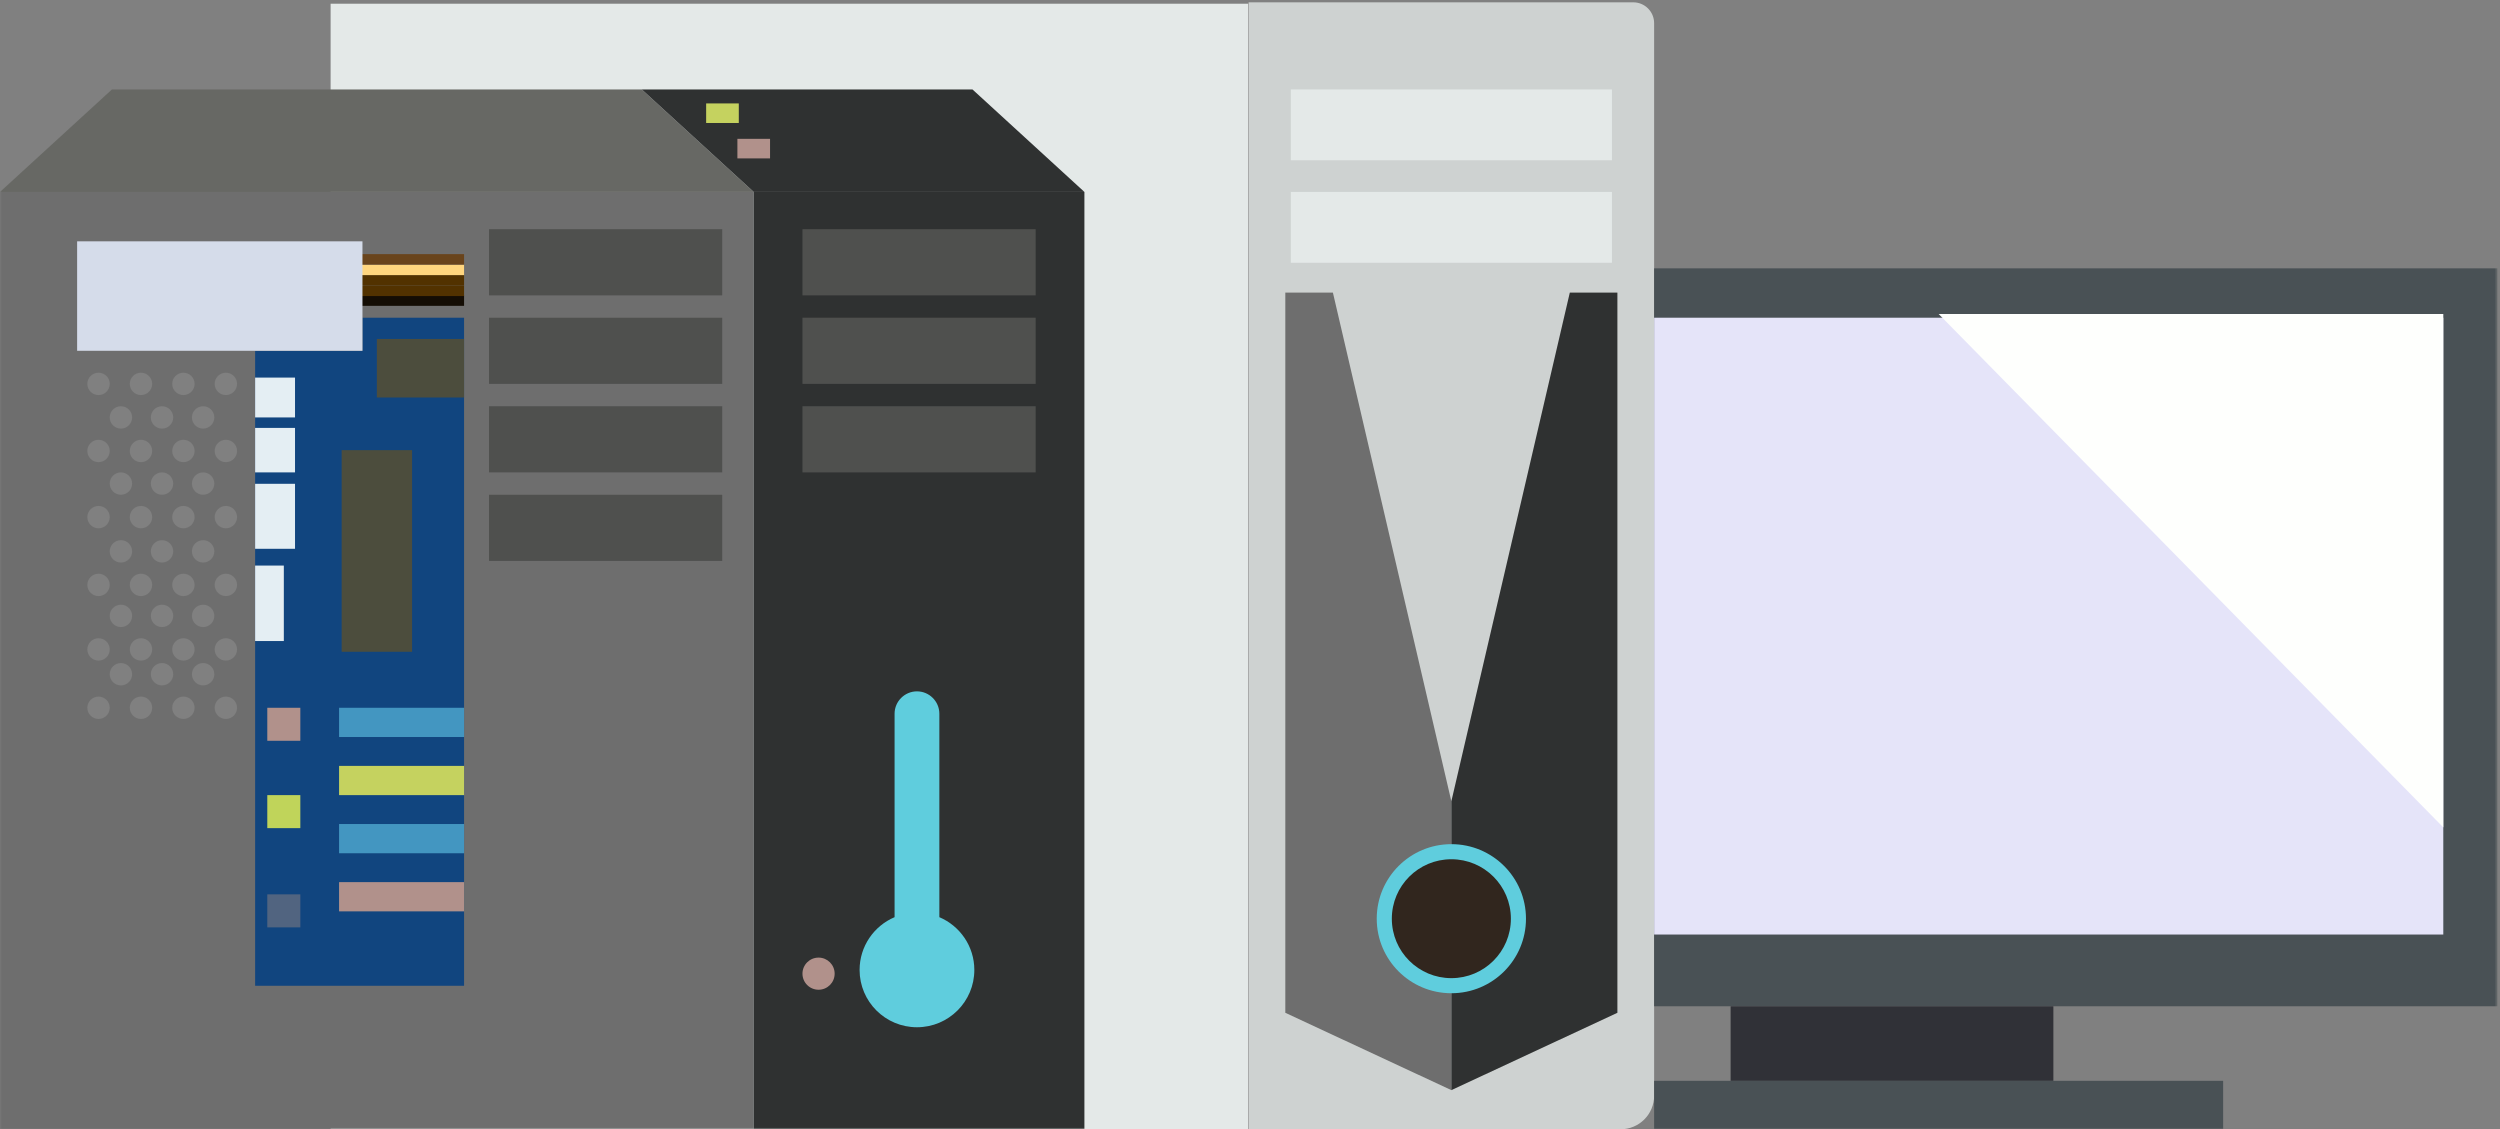 <?xml version="1.0" encoding="UTF-8"?>
<svg width="673px" height="304px" viewBox="0 0 673 304" version="1.1" xmlns="http://www.w3.org/2000/svg" xmlns:xlink="http://www.w3.org/1999/xlink">
    <rect x="0" y="0" width="673" height="304" fill="#808080" stroke="none"/>
    <!-- Generator: Sketch 51.2 (57519) - http://www.bohemiancoding.com/sketch -->
    <title>Group 52</title>
    <desc>Created with Sketch.</desc>
    <defs>
        <polygon id="path-1" points="0 304 672.3 304 672.3 0.626 0 0.626"></polygon>
    </defs>
    <g id="Page-1" stroke="none" stroke-width="1" fill="none" fill-rule="evenodd">
        <g id="首頁下方" transform="translate(-206, -2361)">
            <g id="Group-52" transform="translate(206, 2361)">
                <polygon id="Fill-1" fill="#E4E9E8" points="89 304 336 304 336 1 89 1"></polygon>
                <g id="Group-51">
                    <path d="M436.252,304 L336.12,304 L336.12,0.626 L439.672,0.626 C442.776,0.626 445.292,3.139 445.292,6.24 L445.292,294.97 C445.292,299.958 441.245,304 436.252,304" id="Fill-2" fill="#CED2D1"></path>
                    <mask id="mask-2" fill="white">
                        <use xlink:href="#path-1"></use>
                    </mask>
                    <g id="Clip-5"></g>
                    <polygon id="Fill-4" fill="#E4E9E8" mask="url(#mask-2)" points="347.483 43.141 433.929 43.141 433.929 24.079 347.483 24.079"></polygon>
                    <polygon id="Fill-6" fill="#E4E9E8" mask="url(#mask-2)" points="347.483 70.733 433.929 70.733 433.929 51.671 347.483 51.671"></polygon>
                    <polygon id="Fill-7" fill="#6E6E6E" mask="url(#mask-2)" points="390.705 215.711 390.705 293.465 346.007 272.646 346.007 78.76 358.814 78.76"></polygon>
                    <polygon id="Fill-8" fill="#2F3131" mask="url(#mask-2)" points="390.705 215.711 390.705 293.465 435.403 272.646 435.403 78.76 422.596 78.76"></polygon>
                    <path d="M410.794,247.315 C410.794,258.397 401.802,267.379 390.704,267.379 C379.609,267.379 370.617,258.397 370.617,247.315 C370.617,236.229 379.609,227.248 390.704,227.248 C401.802,227.248 410.794,236.229 410.794,247.315" id="Fill-9" fill="#5FCDDD" mask="url(#mask-2)"></path>
                    <path d="M406.73,247.315 C406.73,256.155 399.555,263.318 390.705,263.318 C381.854,263.318 374.68,256.155 374.68,247.315 C374.68,238.471 381.854,231.308 390.705,231.308 C399.555,231.308 406.73,238.471 406.73,247.315" id="Fill-10" fill="#31261E" mask="url(#mask-2)"></path>
                    <path d="M60.802,106.35 C59.138,106.35 57.788,105.002 57.788,103.34 C57.788,101.679 59.138,100.331 60.802,100.331 C62.465,100.331 63.815,101.679 63.815,103.34 C63.815,105.002 62.465,106.35 60.802,106.35 Z M60.802,124.41 C59.138,124.41 57.788,123.061 57.788,121.4 C57.788,119.738 59.138,118.39 60.802,118.39 C62.465,118.39 63.815,119.738 63.815,121.4 C63.815,123.061 62.465,124.41 60.802,124.41 Z M60.802,142.219 C59.138,142.219 57.788,140.871 57.788,139.209 C57.788,137.545 59.138,136.2 60.802,136.2 C62.465,136.2 63.815,137.545 63.815,139.209 C63.815,140.871 62.465,142.219 60.802,142.219 Z M60.802,160.465 C59.138,160.465 57.788,159.117 57.788,157.455 C57.788,155.794 59.138,154.446 60.802,154.446 C62.465,154.446 63.815,155.794 63.815,157.455 C63.815,159.117 62.465,160.465 60.802,160.465 Z M60.802,177.835 C59.138,177.835 57.788,176.487 57.788,174.826 C57.788,173.164 59.138,171.816 60.802,171.816 C62.465,171.816 63.815,173.164 63.815,174.826 C63.815,176.487 62.465,177.835 60.802,177.835 Z M60.802,193.541 C59.138,193.541 57.788,192.196 57.788,190.531 C57.788,188.873 59.138,187.521 60.802,187.521 C62.465,187.521 63.815,188.873 63.815,190.531 C63.815,192.196 62.465,193.541 60.802,193.541 Z M54.682,115.38 C53.018,115.38 51.668,114.032 51.668,112.37 C51.668,110.709 53.018,109.36 54.682,109.36 C56.345,109.36 57.695,110.709 57.695,112.37 C57.695,114.032 56.345,115.38 54.682,115.38 Z M54.682,133.19 C53.018,133.19 51.668,131.841 51.668,130.18 C51.668,128.515 53.018,127.17 54.682,127.17 C56.345,127.17 57.695,128.515 57.695,130.18 C57.695,131.841 56.345,133.19 54.682,133.19 Z M54.682,151.436 C53.018,151.436 51.668,150.087 51.668,148.426 C51.668,146.764 53.018,145.416 54.682,145.416 C56.345,145.416 57.695,146.764 57.695,148.426 C57.695,150.087 56.345,151.436 54.682,151.436 Z M54.682,168.806 C53.018,168.806 51.668,167.457 51.668,165.796 C51.668,164.134 53.018,162.786 54.682,162.786 C56.345,162.786 57.695,164.134 57.695,165.796 C57.695,167.457 56.345,168.806 54.682,168.806 Z M54.682,184.511 C53.018,184.511 51.668,183.166 51.668,181.502 C51.668,179.843 53.018,178.492 54.682,178.492 C56.345,178.492 57.695,179.843 57.695,181.502 C57.695,183.166 56.345,184.511 54.682,184.511 Z M49.375,193.541 C47.712,193.541 46.362,192.196 46.362,190.531 C46.362,188.873 47.712,187.521 49.375,187.521 C51.038,187.521 52.388,188.873 52.388,190.531 C52.388,192.196 51.038,193.541 49.375,193.541 Z M43.616,184.511 C41.953,184.511 40.603,183.166 40.603,181.502 C40.603,179.843 41.953,178.492 43.616,178.492 C45.28,178.492 46.63,179.843 46.63,181.502 C46.63,183.166 45.28,184.511 43.616,184.511 Z M37.951,193.541 C36.285,193.541 34.938,192.196 34.938,190.531 C34.938,188.873 36.285,187.521 37.951,187.521 C39.615,187.521 40.965,188.873 40.965,190.531 C40.965,192.196 39.615,193.541 37.951,193.541 Z M32.551,184.511 C30.888,184.511 29.538,183.166 29.538,181.502 C29.538,179.843 30.888,178.492 32.551,178.492 C34.215,178.492 35.565,179.843 35.565,181.502 C35.565,183.166 34.215,184.511 32.551,184.511 Z M26.524,193.541 C24.861,193.541 23.511,192.196 23.511,190.531 C23.511,188.873 24.861,187.521 26.524,187.521 C28.188,187.521 29.538,188.873 29.538,190.531 C29.538,192.196 28.188,193.541 26.524,193.541 Z M26.524,171.816 C28.188,171.816 29.538,173.164 29.538,174.826 C29.538,176.487 28.188,177.835 26.524,177.835 C24.861,177.835 23.511,176.487 23.511,174.826 C23.511,173.164 24.861,171.816 26.524,171.816 Z M26.524,154.446 C28.188,154.446 29.538,155.794 29.538,157.455 C29.538,159.117 28.188,160.465 26.524,160.465 C24.861,160.465 23.511,159.117 23.511,157.455 C23.511,155.794 24.861,154.446 26.524,154.446 Z M26.524,136.2 C28.188,136.2 29.538,137.545 29.538,139.209 C29.538,140.871 28.188,142.219 26.524,142.219 C24.861,142.219 23.511,140.871 23.511,139.209 C23.511,137.545 24.861,136.2 26.524,136.2 Z M26.524,118.39 C28.188,118.39 29.538,119.738 29.538,121.4 C29.538,123.061 28.188,124.41 26.524,124.41 C24.861,124.41 23.511,123.061 23.511,121.4 C23.511,119.738 24.861,118.39 26.524,118.39 Z M26.524,100.331 C28.188,100.331 29.538,101.679 29.538,103.34 C29.538,105.002 28.188,106.35 26.524,106.35 C24.861,106.35 23.511,105.002 23.511,103.34 C23.511,101.679 24.861,100.331 26.524,100.331 Z M32.551,109.36 C34.215,109.36 35.565,110.709 35.565,112.37 C35.565,114.032 34.215,115.38 32.551,115.38 C30.888,115.38 29.538,114.032 29.538,112.37 C29.538,110.709 30.888,109.36 32.551,109.36 Z M37.951,100.331 C39.615,100.331 40.965,101.679 40.965,103.34 C40.965,105.002 39.615,106.35 37.951,106.35 C36.285,106.35 34.938,105.002 34.938,103.34 C34.938,101.679 36.285,100.331 37.951,100.331 Z M43.616,109.36 C45.28,109.36 46.63,110.709 46.63,112.37 C46.63,114.032 45.28,115.38 43.616,115.38 C41.953,115.38 40.603,114.032 40.603,112.37 C40.603,110.709 41.953,109.36 43.616,109.36 Z M49.375,124.41 C47.712,124.41 46.362,123.061 46.362,121.4 C46.362,119.738 47.712,118.39 49.375,118.39 C51.038,118.39 52.388,119.738 52.388,121.4 C52.388,123.061 51.038,124.41 49.375,124.41 Z M49.375,142.219 C47.712,142.219 46.362,140.871 46.362,139.209 C46.362,137.545 47.712,136.2 49.375,136.2 C51.038,136.2 52.388,137.545 52.388,139.209 C52.388,140.871 51.038,142.219 49.375,142.219 Z M49.375,160.465 C47.712,160.465 46.362,159.117 46.362,157.455 C46.362,155.794 47.712,154.446 49.375,154.446 C51.038,154.446 52.388,155.794 52.388,157.455 C52.388,159.117 51.038,160.465 49.375,160.465 Z M49.375,171.816 C51.038,171.816 52.388,173.164 52.388,174.826 C52.388,176.487 51.038,177.835 49.375,177.835 C47.712,177.835 46.362,176.487 46.362,174.826 C46.362,173.164 47.712,171.816 49.375,171.816 Z M40.603,165.796 C40.603,164.134 41.953,162.786 43.616,162.786 C45.28,162.786 46.63,164.134 46.63,165.796 C46.63,167.457 45.28,168.806 43.616,168.806 C41.953,168.806 40.603,167.457 40.603,165.796 Z M37.951,171.816 C39.615,171.816 40.965,173.164 40.965,174.826 C40.965,176.487 39.615,177.835 37.951,177.835 C36.285,177.835 34.938,176.487 34.938,174.826 C34.938,173.164 36.285,171.816 37.951,171.816 Z M32.551,162.786 C34.215,162.786 35.565,164.134 35.565,165.796 C35.565,167.457 34.215,168.806 32.551,168.806 C30.888,168.806 29.538,167.457 29.538,165.796 C29.538,164.134 30.888,162.786 32.551,162.786 Z M32.551,145.416 C34.215,145.416 35.565,146.764 35.565,148.426 C35.565,150.087 34.215,151.436 32.551,151.436 C30.888,151.436 29.538,150.087 29.538,148.426 C29.538,146.764 30.888,145.416 32.551,145.416 Z M35.565,130.18 C35.565,131.841 34.215,133.19 32.551,133.19 C30.888,133.19 29.538,131.841 29.538,130.18 C29.538,128.515 30.888,127.17 32.551,127.17 C34.215,127.17 35.565,128.515 35.565,130.18 Z M37.951,124.41 C36.285,124.41 34.938,123.061 34.938,121.4 C34.938,119.738 36.285,118.39 37.951,118.39 C39.615,118.39 40.965,119.738 40.965,121.4 C40.965,123.061 39.615,124.41 37.951,124.41 Z M43.616,133.19 C41.953,133.19 40.603,131.841 40.603,130.18 C40.603,128.515 41.953,127.17 43.616,127.17 C45.28,127.17 46.63,128.515 46.63,130.18 C46.63,131.841 45.28,133.19 43.616,133.19 Z M40.603,148.426 C40.603,146.764 41.953,145.416 43.616,145.416 C45.28,145.416 46.63,146.764 46.63,148.426 C46.63,150.087 45.28,151.436 43.616,151.436 C41.953,151.436 40.603,150.087 40.603,148.426 Z M34.938,139.209 C34.938,137.545 36.285,136.2 37.951,136.2 C39.615,136.2 40.965,137.545 40.965,139.209 C40.965,140.871 39.615,142.219 37.951,142.219 C36.285,142.219 34.938,140.871 34.938,139.209 Z M37.951,154.446 C39.615,154.446 40.965,155.794 40.965,157.455 C40.965,159.117 39.615,160.465 37.951,160.465 C36.285,160.465 34.938,159.117 34.938,157.455 C34.938,155.794 36.285,154.446 37.951,154.446 Z M49.375,100.331 C51.038,100.331 52.388,101.679 52.388,103.34 C52.388,105.002 51.038,106.35 49.375,106.35 C47.712,106.35 46.362,105.002 46.362,103.34 C46.362,101.679 47.712,100.331 49.375,100.331 Z M0.001,304.002 L202.901,304.002 L202.901,51.672 L0.001,51.672 L0.001,304.002 Z" id="Fill-11" fill="#6E6E6E" mask="url(#mask-2)"></path>
                    <polygon id="Fill-12" fill="#676864" mask="url(#mask-2)" points="202.902 51.669 0.002 51.669 30.135 24.078 172.768 24.078"></polygon>
                    <polygon id="Fill-13" fill="#2F3131" mask="url(#mask-2)" points="202.901 304 291.922 304 291.922 51.671 202.901 51.671"></polygon>
                    <polygon id="Fill-14" fill="#2F3131" mask="url(#mask-2)" points="291.922 51.669 202.901 51.669 172.767 24.078 261.789 24.078"></polygon>
                    <polygon id="Fill-15" fill="#4F504E" mask="url(#mask-2)" points="131.649 79.513 194.427 79.513 194.427 61.703 131.649 61.703"></polygon>
                    <polygon id="Fill-16" fill="#4F504E" mask="url(#mask-2)" points="216.024 79.513 278.802 79.513 278.802 61.703 216.024 61.703"></polygon>
                    <polygon id="Fill-17" fill="#4F504E" mask="url(#mask-2)" points="216.024 103.339 278.802 103.339 278.802 85.529 216.024 85.529"></polygon>
                    <polygon id="Fill-18" fill="#4F504E" mask="url(#mask-2)" points="216.024 127.168 278.802 127.168 278.802 109.359 216.024 109.359"></polygon>
                    <polygon id="Fill-19" fill="#4F504E" mask="url(#mask-2)" points="131.649 103.339 194.427 103.339 194.427 85.529 131.649 85.529"></polygon>
                    <polygon id="Fill-20" fill="#4F504E" mask="url(#mask-2)" points="131.649 127.168 194.427 127.168 194.427 109.359 131.649 109.359"></polygon>
                    <polygon id="Fill-21" fill="#4F504E" mask="url(#mask-2)" points="131.649 150.998 194.427 150.998 194.427 133.188 131.649 133.188"></polygon>
                    <polygon id="Fill-22" fill="#140D04" mask="url(#mask-2)" points="89.019 82.333 124.929 82.333 124.929 79.513 89.019 79.513"></polygon>
                    <polygon id="Fill-23" fill="#523200" mask="url(#mask-2)" points="89.019 79.699 124.929 79.699 124.929 76.879 89.019 76.879"></polygon>
                    <polygon id="Fill-24" fill="#523200" mask="url(#mask-2)" points="89.019 76.876 124.929 76.876 124.929 74.056 89.019 74.056"></polygon>
                    <polygon id="Fill-25" fill="#FFD67F" mask="url(#mask-2)" points="89.019 74.056 124.929 74.056 124.929 71.235 89.019 71.235"></polygon>
                    <polygon id="Fill-26" fill="#69441C" mask="url(#mask-2)" points="89.019 71.232 124.929 71.232 124.929 68.412 89.019 68.412"></polygon>
                    <polygon id="Fill-27" fill="#11457F" mask="url(#mask-2)" points="97.559 85.531 97.559 94.434 68.681 94.434 68.681 265.372 124.929 265.372 124.929 85.531"></polygon>
                    <polygon id="Fill-28" fill="#D5DCEA" mask="url(#mask-2)" points="20.762 94.433 97.574 94.433 97.574 64.966 20.762 64.966"></polygon>
                    <polygon id="Fill-29" fill="#E4EEF3" mask="url(#mask-2)" points="68.681 112.372 79.418 112.372 79.418 101.647 68.681 101.647"></polygon>
                    <polygon id="Fill-30" fill="#E4EEF3" mask="url(#mask-2)" points="68.681 127.168 79.418 127.168 79.418 115.192 68.681 115.192"></polygon>
                    <polygon id="Fill-31" fill="#E4EEF3" mask="url(#mask-2)" points="68.681 147.735 79.418 147.735 79.418 130.241 68.681 130.241"></polygon>
                    <polygon id="Fill-32" fill="#E4EEF3" mask="url(#mask-2)" points="68.681 172.567 76.405 172.567 76.405 152.25 68.681 152.25"></polygon>
                    <polygon id="Fill-33" fill="#B1918B" mask="url(#mask-2)" points="71.954 199.421 80.852 199.421 80.852 190.533 71.954 190.533"></polygon>
                    <polygon id="Fill-34" fill="#C0D45A" mask="url(#mask-2)" points="71.954 222.934 80.852 222.934 80.852 214.046 71.954 214.046"></polygon>
                    <polygon id="Fill-35" fill="#516480" mask="url(#mask-2)" points="71.954 249.647 80.852 249.647 80.852 240.759 71.954 240.759"></polygon>
                    <polygon id="Fill-36" fill="#4396C1" mask="url(#mask-2)" points="91.279 198.404 124.929 198.404 124.929 190.533 91.279 190.533"></polygon>
                    <polygon id="Fill-37" fill="#C5D25F" mask="url(#mask-2)" points="91.279 214.046 124.929 214.046 124.929 206.178 91.279 206.178"></polygon>
                    <polygon id="Fill-38" fill="#4396C1" mask="url(#mask-2)" points="91.279 229.695 124.929 229.695 124.929 221.827 91.279 221.827"></polygon>
                    <polygon id="Fill-39" fill="#B1918B" mask="url(#mask-2)" points="91.279 245.34 124.929 245.34 124.929 237.469 91.279 237.469"></polygon>
                    <polygon id="Fill-40" fill="#4C4D3D" mask="url(#mask-2)" points="91.972 175.453 110.932 175.453 110.932 121.179 91.972 121.179"></polygon>
                    <polygon id="Fill-41" fill="#4C4D3D" mask="url(#mask-2)" points="101.449 107.008 124.929 107.008 124.929 91.254 101.449 91.254"></polygon>
                    <polygon id="Fill-42" fill="#C5D25F" mask="url(#mask-2)" points="190.094 33.109 198.884 33.109 198.884 27.842 190.094 27.842"></polygon>
                    <polygon id="Fill-43" fill="#B1918B" mask="url(#mask-2)" points="198.507 42.641 207.297 42.641 207.297 37.374 198.507 37.374"></polygon>
                    <path d="M252.873,246.903 L252.873,192.132 C252.873,188.821 250.161,186.112 246.847,186.112 C243.532,186.112 240.82,188.821 240.82,192.132 L240.82,246.903 C235.287,249.248 231.403,254.726 231.403,261.11 C231.403,269.628 238.319,276.536 246.847,276.536 C255.378,276.536 262.29,269.628 262.29,261.11 C262.29,254.726 258.409,249.248 252.873,246.903" id="Fill-44" fill="#5FCDDD" mask="url(#mask-2)"></path>
                    <path d="M224.686,262.111 C224.686,264.501 222.745,266.436 220.356,266.436 C217.963,266.436 216.023,264.501 216.023,262.111 C216.023,259.721 217.963,257.786 220.356,257.786 C222.745,257.786 224.686,259.721 224.686,262.111" id="Fill-45" fill="#B1918B" mask="url(#mask-2)"></path>
                    <polygon id="Fill-46" fill="#495155" mask="url(#mask-2)" points="445.292 270.891 672.3 270.891 672.3 72.238 445.292 72.238"></polygon>
                    <polygon id="Fill-47" fill="#495155" mask="url(#mask-2)" points="445.292 304 598.472 304 598.472 290.958 445.292 290.958"></polygon>
                    <polygon id="Fill-48" fill="#303137" mask="url(#mask-2)" points="465.883 290.958 552.768 290.958 552.768 270.891 465.883 270.891"></polygon>
                    <polygon id="Fill-49" fill="#E5E4F9" mask="url(#mask-2)" points="445.292 251.577 657.736 251.577 657.736 85.529 445.292 85.529"></polygon>
                    <polygon id="Fill-50" fill="#FEFFFD" mask="url(#mask-2)" points="657.735 222.733 657.735 84.527 521.882 84.527"></polygon>
                </g>
            </g>
        </g>
    </g>
</svg>